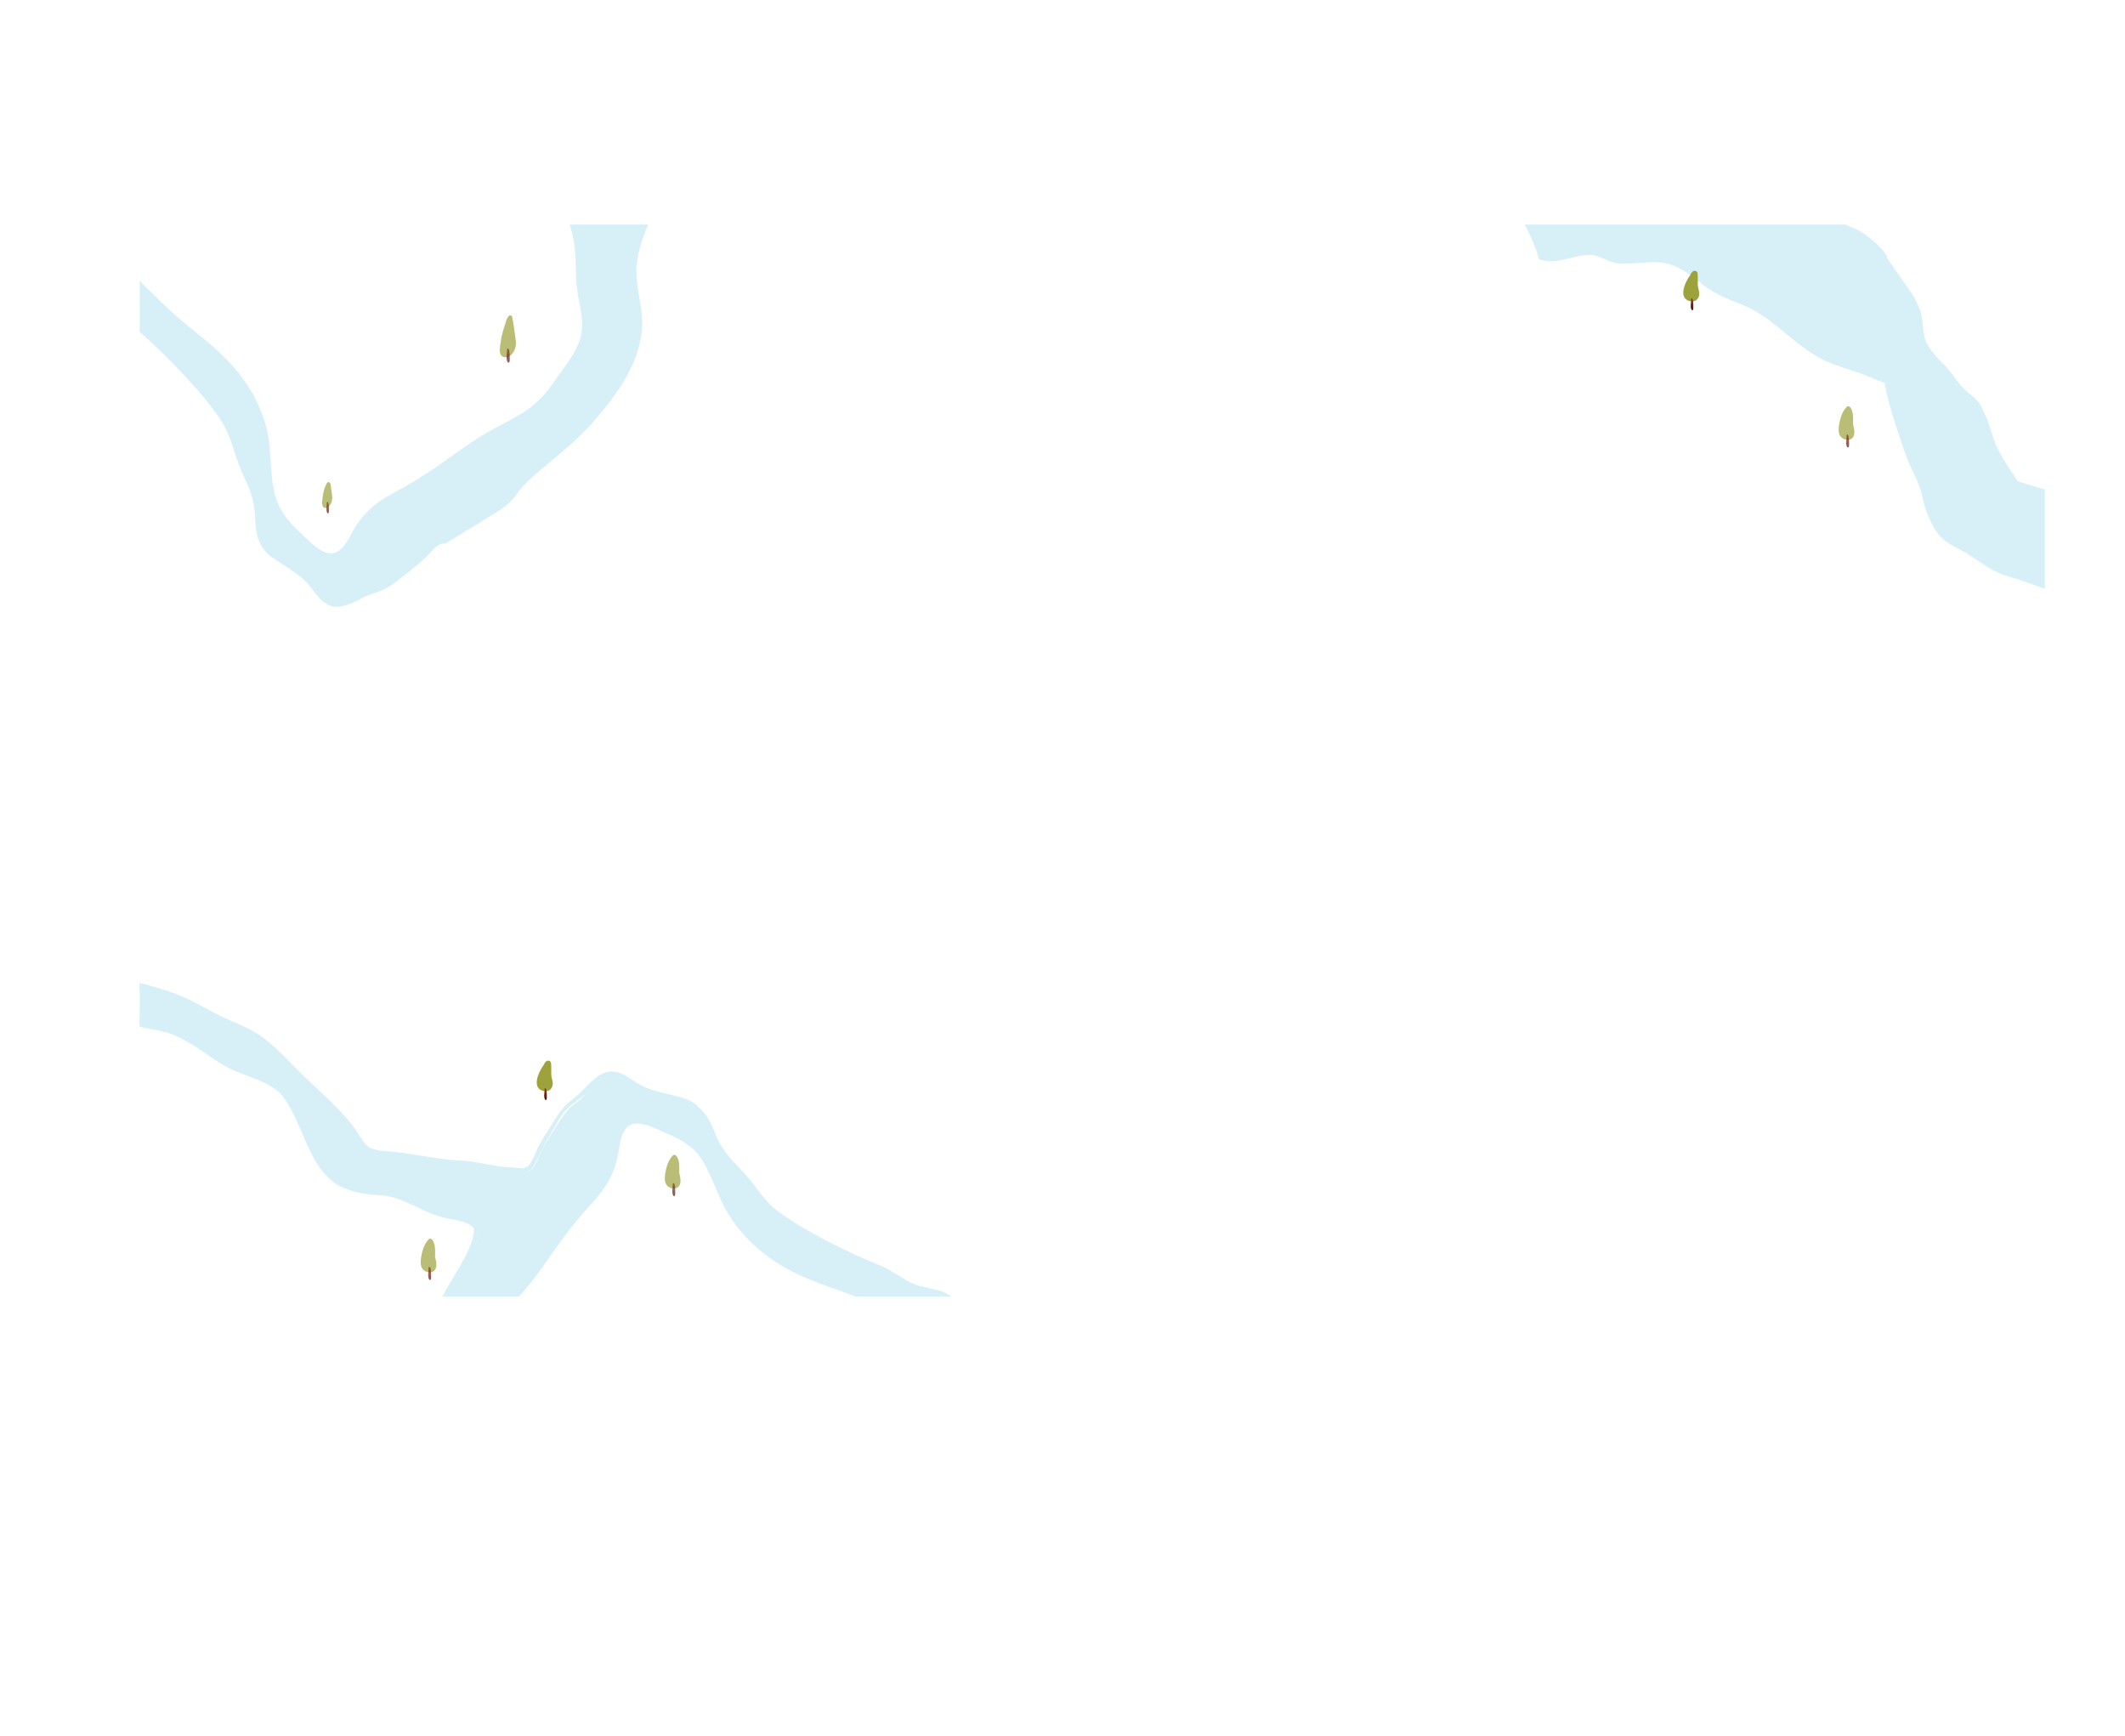 <?xml version="1.0" encoding="UTF-8"?>
<svg id="RIVERS" xmlns="http://www.w3.org/2000/svg" xmlns:xlink="http://www.w3.org/1999/xlink" viewBox="0 0 4282.56 3498.72">
  <defs>
    <style>
      .cls-1 {
        filter: url(#drop-shadow-3);
      }

      .cls-1, .cls-2, .cls-3, .cls-4 {
        fill: #aadfee;
      }

      .cls-5 {
        fill: url(#linear-gradient-3);
      }

      .cls-5, .cls-6, .cls-7, .cls-8, .cls-9, .cls-10 {
        opacity: .7;
      }

      .cls-11 {
        fill: url(#linear-gradient-2);
      }

      .cls-6, .cls-12 {
        fill: #9da23b;
      }

      .cls-13 {
        fill: none;
      }

      .cls-14 {
        opacity: .47;
      }

      .cls-15 {
        filter: url(#drop-shadow-4);
      }

      .cls-7 {
        fill: url(#linear-gradient-6);
      }

      .cls-2 {
        filter: url(#drop-shadow-1);
      }

      .cls-8 {
        fill: url(#linear-gradient-4);
      }

      .cls-9 {
        fill: url(#linear-gradient-5);
      }

      .cls-10 {
        fill: url(#linear-gradient-7);
      }

      .cls-16 {
        fill: url(#linear-gradient);
      }

      .cls-17 {
        clip-path: url(#clippath);
      }

      .cls-3 {
        filter: url(#drop-shadow-2);
      }
    </style>
    <clipPath id="clippath">
      <rect class="cls-13" x="281.28" y="452.4" width="3840" height="2160" rx="3.68" ry="3.68"/>
    </clipPath>
    <filter id="drop-shadow-1" x="145.92" y="1906.08" width="1980.24" height="1592.64" filterUnits="userSpaceOnUse">
      <feOffset dx="7" dy="7"/>
      <feGaussianBlur result="blur" stdDeviation="20"/>
      <feFlood flood-color="#000" flood-opacity=".25"/>
      <feComposite in2="blur" operator="in"/>
      <feComposite in="SourceGraphic"/>
    </filter>
    <filter id="drop-shadow-2" x="2975.04" y=".24" width="1307.52" height="1262.88" filterUnits="userSpaceOnUse">
      <feOffset dx="7" dy="7"/>
      <feGaussianBlur result="blur-2" stdDeviation="20"/>
      <feFlood flood-color="#000" flood-opacity=".25"/>
      <feComposite in2="blur-2" operator="in"/>
      <feComposite in="SourceGraphic"/>
    </filter>
    <filter id="drop-shadow-3" x="0" y="0" width="1544.88" height="1282.8" filterUnits="userSpaceOnUse">
      <feOffset dx="7" dy="7"/>
      <feGaussianBlur result="blur-3" stdDeviation="20"/>
      <feFlood flood-color="#000" flood-opacity=".25"/>
      <feComposite in2="blur-3" operator="in"/>
      <feComposite in="SourceGraphic"/>
    </filter>
    <filter id="drop-shadow-4" x="588.96" y="485.52" width="3208.32" height="2153.76" filterUnits="userSpaceOnUse">
      <feOffset dx="7" dy="7"/>
      <feGaussianBlur result="blur-4" stdDeviation="20"/>
      <feFlood flood-color="#000" flood-opacity=".25"/>
      <feComposite in2="blur-4" operator="in"/>
      <feComposite in="SourceGraphic"/>
    </filter>
    <linearGradient id="linear-gradient" x1="1092.64" y1="2211.73" x2="1092.15" y2="2190.22" gradientUnits="userSpaceOnUse">
      <stop offset="0" stop-color="#4c090a"/>
      <stop offset="1" stop-color="#82351b"/>
    </linearGradient>
    <linearGradient id="linear-gradient-2" x1="3403.25" y1="620.26" x2="3402.76" y2="598.75" xlink:href="#linear-gradient"/>
    <linearGradient id="linear-gradient-3" x1="1351.17" y1="2405.58" x2="1350.62" y2="2381.76" xlink:href="#linear-gradient"/>
    <linearGradient id="linear-gradient-4" x1="859.16" y1="2574.47" x2="858.61" y2="2550.65" xlink:href="#linear-gradient"/>
    <linearGradient id="linear-gradient-5" x1="3716.83" y1="897.06" x2="3716.28" y2="873.24" xlink:href="#linear-gradient"/>
    <linearGradient id="linear-gradient-6" x1="653.63" y1="1029.36" x2="653.15" y2="1008.6" xlink:href="#linear-gradient"/>
    <linearGradient id="linear-gradient-7" x1="1017.41" y1="726.29" x2="1016.81" y2="700.46" xlink:href="#linear-gradient"/>
  </defs>
  <g class="cls-14">
    <g class="cls-17">
      <path class="cls-2" d="M825.87,3431.15c96.16-5.94,214.68-12.54,330.78-18.48,3.42-.17,6.83-.33,10.25-.53-.17-.26-.35-.51-.51-.77-15.53-25.41-25.52-54.68-34.92-83.18-9.5-28.78-18.14-57.42-23.4-87.52-5.36-30.7-8.88-61.56-16.81-91.71-13.84-52.64-52.67-90.11-78.51-135.57-15.3-26.94-23.34-58.17-36.97-86.12-14.76-30.31-35.3-53.28-39.32-88.76-3.7-32.75,10.34-66.37,18.37-97.24,8.76-33.75,20.7-62.56,42.27-88.96,17.38-21.29,36.94-40.4,54.67-61.31,19.52-23.01,37.2-48.41,54.61-73.32,16.36-23.38,33.44-46.17,51.42-68.14,17.35-21.26,36.99-39.96,52.89-62.65,12.25-17.47,20.83-37.26,26.06-58.42,5.33-21.48,4.46-50.25,21.69-65.43,9.71-8.57,24.12-6.63,38.4-2.86.1.03.19.06.29.09,15.33,5.22,29.79,12.33,38.1,15.95,32.81,14.28,60.45,29.64,80.59,62.72,20.52,33.67,31.19,73.08,51.61,106.85,23.75,39.29,58.34,71.4,95.69,94.59,40.6,25.22,83.74,39.63,127.88,55.23,52.35,18.52,102.07,44.93,152.92,67.65,50.96,22.76,101.92,43.04,151.59,69.32,19.16,10.15,38.49,17.43,58.96,22.73,2.38.61,4.69-1.2,4.63-3.66-.07-2.82-.15-5.63-.22-8.45-.48-18.32-1.02-36.38-1.65-54.13-.11-3.03-.22-6.07-.32-9.09-.06-1.62-1.16-3-2.73-3.42-8.43-2.26-16.8-4.64-25.13-7.24-20.89-6.56-41.49-14.28-61.5-23.51-21.14-9.76-38.16-26.85-58.38-38.4-19.49-11.12-43.7-11.27-64.35-19.06-24.27-9.13-45.31-28.32-69.75-37.95-48.58-19.13-95.72-42.7-141.83-68.03-22.59-12.4-44.22-26.38-65.29-41.57-23.32-16.78-39.78-39.39-57.34-62.62-12.28-16.23-26.49-30.49-40.31-45.12-17.81-18.87-29.43-38.98-39.1-63.74-11-28.2-27.52-49.76-55.86-57.44-24.21-6.57-48.91-11.13-72.56-20.01-11.36-4.29-21.29-11.22-31.44-17.79-.4-.26-.68-.66-.9-1.08-.09-.18-.25-.33-.48-.43-1.01-.42-1.97-.87-2.92-1.3-.14-.06-.27-.13-.4-.21-7.09-4.39-14.4-8.38-22.48-10.91-.42-.12-.8-.1-1.13.04-.65.27-1.38.24-2.06.06-8.54-2.25-17.26-1.95-28.13,3.69-22.42,11.62-37.7,36.11-58.47,50.7-23.26,16.28-35.62,41.21-51.2,65.17-6.92,10.63-13.37,21.47-19.25,32.79-6.49,12.42-12.71,37.87-27.93,41.13-.15.03-.3.06-.44.1-.49.14-.99.22-1.49.18-18.56-1.68-37.17-1.79-55.65-4.86-22.27-3.74-42.61-9.38-65.38-10.35-44.29-1.87-86.69-11.2-130.48-17.05-18.9-2.52-37.93-1.13-56.05-8.6-17.43-7.19-31.65-38.6-43.61-53.51-30.73-38.27-69.26-69.49-103.57-103.85-29.86-29.88-55.85-60.03-92.68-79.91-19.58-10.56-40.52-17.83-60.38-27.75-20.85-10.4-41.07-22.2-61.96-32.49-39.53-19.47-80.39-29.55-122.43-40.16-19.53-4.94-38.85-10.24-57.96-16.2-2.66-.83-5.25,1.45-4.73,4.19.59,3.13,1.19,6.3,1.8,9.51,3.88,20.83,7.89,43.11,11.94,66.8.64,3.73,1.29,7.55,1.93,11.36.28,1.66,1.64,2.91,3.32,3.06,33.93,2.89,68.51,9.77,101.54,17,45.92,10.05,81.56,42.38,121.43,66.85,41.47,25.41,96.74,29.28,128.39,70.69,25.38,33.22,38.07,75.68,56.81,113.17,8.05,16.13,17.5,32.55,29.84,45.29,13.71,14.18,30.51,20.79,48.54,26.06,18.74,5.45,38.43,7.3,57.7,8.36,22.4,1.22,45.36,11.86,65.77,21.27,18.44,8.5,35.66,17.44,55.21,22.52,21.99,5.7,57.84,7.09,71.83,29.86.4.66.58,1.44.51,2.21-2.87,33.89-24.44,66.09-40.48,93.72-19.93,34.27-41.61,68.84-56.81,105.99-32.59,79.68-61.66,171.75-18.4,253.81,10.46,19.84,22.19,38.8,30.92,59.66,9.13,21.76,12.15,46.3,13.01,69.94,1.86,50.71-12.53,101.37-22.79,150.23-10.16,48.33-10.9,99.52-27.84,145.88-8.36,22.87-14.67,46.56-20.21,70.49-.56,2.4,1.36,4.66,3.82,4.5,2.94-.18,5.9-.36,8.89-.54Z"/>
      <path class="cls-4" d="M1955.16,2698.21c-28.47-14.19-57.76-25.44-86.99-37.47-55.96-23.01-109.59-52.16-166.13-73.61-51.77-19.66-102.44-34.71-149.18-67.42-43.52-30.43-75.36-72.34-98.31-122.17-17.25-37.45-32-78.62-64.85-103.41-23.24-17.53-57.98-28.4-85.14-36.34-.06-.02-.13-.04-.19-.06-14.82-5.27-29.43-10.09-41.96-7.44-.13.03-.25.05-.38.05-10.43.79-19.64,4.85-24.47,15.48-.97,2.12,2.12,3.46,3.13,1.42,1.2-2.45,2.73-4.47,4.47-6.18-3.44,4.2-6.55,9.69-9.2,16.86-6.43,17.43-5.33,37.31-7.89,55.61-4.33,30.97-26.2,57.09-45.49,78.65-17.97,20.04-38.02,37.15-54.91,58.43-19.1,24.1-36.39,49.8-53.85,75.27-32.54,47.5-74.47,86.36-105.87,134.58-14.89,22.86-20.63,51.43-28.54,77.65-8.05,26.68-14.72,53.3-13.17,81.67,1.38,25.32,14.01,47.26,26.49,67.88,18.06,29.86,28.81,61.85,42.75,93.88,21.62,49.68,62.49,85.71,82.01,136.77,11.51,30.06,14.52,64.15,19.39,96.01,4.5,29.46,11.86,57.29,20.62,85.57,10.23,33.11,22.12,63.49,38.03,90.83.69,1.19,2,1.89,3.37,1.82,2.67-.13,5.33-.26,8.01-.42-.17-.26-.35-.51-.51-.77-15.53-25.41-25.52-54.68-34.92-83.18-9.5-28.78-18.14-57.42-23.4-87.52-5.36-30.7-8.88-61.56-16.81-91.71-13.84-52.64-52.67-90.11-78.51-135.57-15.3-26.94-23.34-58.17-36.97-86.12-14.76-30.31-35.3-53.28-39.32-88.76-3.7-32.75,10.34-66.37,18.37-97.24,8.76-33.75,20.7-62.56,42.27-88.96,17.38-21.29,36.94-40.4,54.67-61.31,19.52-23.01,37.2-48.41,54.61-73.32,16.36-23.38,33.44-46.17,51.42-68.14,17.35-21.26,36.99-39.96,52.89-62.65,12.25-17.47,20.83-37.26,26.06-58.42,5.33-21.48,4.46-50.25,21.69-65.43,9.71-8.57,24.12-6.63,38.4-2.86.1.03.19.06.29.09,15.33,5.22,29.79,12.33,38.1,15.95,32.81,14.28,60.45,29.64,80.59,62.72,20.52,33.67,31.19,73.08,51.61,106.85,23.75,39.29,58.34,71.4,95.69,94.59,40.6,25.22,83.74,39.63,127.88,55.23,52.35,18.52,102.07,44.93,152.92,67.65,50.96,22.76,101.92,43.04,151.59,69.32,19.16,10.15,38.49,17.43,58.96,22.73,2.38.61,4.69-1.2,4.63-3.66-.05-1.88-.1-3.75-.15-5.63-.04-1.66-1.2-3.08-2.81-3.48-8.01-1.97-15.94-4.21-23.73-6.76-26.83-8.77-51.87-24.92-77.25-37.59Z"/>
      <path class="cls-4" d="M381.16,2023.78c21.1,9.72,41.3,21.69,62.11,32.11,19.89,9.93,40.75,17.11,60.54,27.35,42.59,22.09,72.81,62.19,106.9,96.36,34.73,34.82,72.64,67.04,101.47,108.1,9.41,13.4,16.77,26.24,30.96,34.17,15.37,8.61,35.71,7.46,52.4,8.79,22.48,1.77,44.82,7.93,67.13,11.58,22.91,3.75,45.97,5.22,69.1,6.37,22.48,1.13,43.3,6.49,65.29,11,17.91,3.67,36.83,2.94,55.16,2.94.68,0,1.36.16,1.92.54.76.52,1.74.74,2.93.48,14.27-3.12,20.77-17.01,26.91-30.12,12.86-27.45,27.88-52.42,42.93-78.49,15.82-27.38,40.91-38.58,63.3-58.02,10.59-9.17,19.49-18.92,31.74-25.7,11.9-6.59,23.56-2.81,35.34.7.37.11.72.28,1.04.49,11.89,8.09,23.1,17.76,35.51,24.78,17.35,9.8,37.55,13.53,56.41,18.08,20.03,4.82,40.5,9.5,55.11,26.29,12.94,14.84,17.49,36.06,25.23,54.07,17.05,39.86,56.03,68.17,81.1,101.78,28.91,38.76,64.22,63.99,104.37,87.52,45.31,26.57,93.06,50.57,141.24,70.26,24.29,9.91,47.16,21.58,69.57,35.91,19.05,12.17,40.18,15.61,61.5,20.66,22.64,5.37,38.67,23.23,58.17,35.33,20.36,12.61,42.95,20.88,65.27,28.31,13.47,4.5,26.97,8.59,40.57,12.33,2.4.66,4.74-1.21,4.66-3.69-.05-1.36-.1-2.73-.14-4.08-.06-1.62-1.16-3-2.73-3.42-8.43-2.26-16.8-4.64-25.13-7.24-20.89-6.56-41.49-14.28-61.5-23.51-21.14-9.76-38.16-26.85-58.38-38.4-19.49-11.12-43.7-11.27-64.35-19.06-24.27-9.13-45.31-28.32-69.75-37.95-48.58-19.13-95.72-42.7-141.83-68.03-22.59-12.4-44.22-26.38-65.29-41.57-23.32-16.78-39.78-39.39-57.34-62.62-12.28-16.23-26.49-30.49-40.31-45.12-17.81-18.87-29.43-38.98-39.1-63.74-11-28.2-27.52-49.76-55.86-57.44-24.21-6.57-48.91-11.13-72.56-20.01-11.36-4.29-21.29-11.22-31.44-17.79-.4-.26-.68-.66-.9-1.08-.09-.18-.25-.33-.48-.43-1.01-.42-1.97-.87-2.92-1.3-.14-.06-.27-.13-.4-.21-7.09-4.39-14.4-8.38-22.48-10.91-.42-.12-.8-.1-1.13.04-.65.27-1.38.24-2.06.06-8.54-2.25-17.26-1.95-28.13,3.69-22.42,11.62-37.7,36.11-58.47,50.7-23.26,16.28-35.62,41.21-51.2,65.17-6.92,10.63-13.37,21.47-19.25,32.79-6.49,12.42-12.71,37.87-27.93,41.13-.15.03-.3.06-.44.1-.49.14-.99.22-1.49.18-18.56-1.68-37.17-1.79-55.65-4.86-22.27-3.74-42.61-9.38-65.38-10.35-44.29-1.87-86.69-11.2-130.48-17.05-18.9-2.52-37.93-1.13-56.05-8.6-17.43-7.19-31.65-38.6-43.61-53.51-30.73-38.27-69.26-69.49-103.57-103.85-29.86-29.88-55.85-60.03-92.68-79.91-19.58-10.56-40.52-17.83-60.38-27.75-20.85-10.4-41.07-22.2-61.96-32.49-39.53-19.47-80.39-29.55-122.43-40.16-19.53-4.94-38.85-10.24-57.96-16.2-2.66-.83-5.25,1.45-4.73,4.19.46,2.41.92,4.85,1.38,7.3.26,1.35,1.25,2.46,2.57,2.86,11.93,3.59,23.94,6.93,36,9.99,47.96,12.19,96.38,19.16,142.03,40.17Z"/>
      <path class="cls-4" d="M872.85,3212.67c9.69-47.83,21.76-95.04,22.65-144.34.76-41.71-10.46-78.7-29.62-114.41-10.65-19.83-21.78-38.98-28.85-60.74-9.66-29.88-9.29-61.08-4.1-91.75,8.03-47.4,25.1-96.12,45.37-138.99,16.71-35.36,38.66-68.06,56.96-102.53,12.16-22.84,26.59-49.7,27.61-77.13.03-.77.3-1.49.75-2.11s.67-1.49.45-2.55c-.37-1.82-.83-3.53-1.39-5.17-.09-.27-.16-.56-.18-.84-.07-.83-.12-1.64-.23-2.45-.17-1.3-.77-2.14-1.54-2.56-.59-.32-1.02-.87-1.35-1.45-14.88-25.73-55.64-28.59-80.31-35.02-22.08-5.77-42.29-18.89-63.4-27.74-19.97-8.38-41.12-13.18-62.42-14.34-21.34-1.15-42.49-4.81-62.72-12.47-24.53-9.29-38.77-30.75-51.62-53.98-20.83-37.74-33.26-79.6-57.27-115.43-25.1-37.45-67.03-47.36-104.87-63.61-44.06-18.92-79.01-55.55-122.82-74.91-38.52-17.03-84.09-19.86-124.87-26.65-3.7-.61-7.52-1.04-11.44-1.36-2.39-.2-4.33,1.92-3.93,4.29.38,2.23.76,4.48,1.13,6.73.28,1.66,1.64,2.91,3.32,3.06,33.93,2.89,68.51,9.77,101.54,17,45.92,10.05,81.56,42.38,121.43,66.85,41.47,25.41,96.74,29.28,128.39,70.69,25.38,33.22,38.07,75.68,56.81,113.17,8.05,16.13,17.5,32.55,29.84,45.29,13.71,14.18,30.51,20.79,48.54,26.06,18.74,5.45,38.43,7.3,57.7,8.36,22.4,1.22,45.36,11.86,65.77,21.27,18.44,8.5,35.66,17.44,55.21,22.52,21.99,5.7,57.84,7.09,71.83,29.86.4.66.58,1.44.51,2.21-2.87,33.89-24.44,66.09-40.48,93.72-19.93,34.27-41.61,68.84-56.81,105.99-32.59,79.68-61.66,171.75-18.4,253.81,10.46,19.84,22.19,38.8,30.92,59.66,9.13,21.76,12.15,46.3,13.01,69.94,1.86,50.71-12.53,101.37-22.79,150.23-10.16,48.33-10.9,99.52-27.84,145.88-8.36,22.87-14.67,46.56-20.21,70.49-.56,2.4,1.36,4.66,3.82,4.5,2.05-.13,4.11-.25,6.18-.38,1.61-.1,2.97-1.23,3.35-2.79,6.71-27.16,14.15-54.01,22.77-80.9,13.81-43.01,14.55-90.6,23.56-134.96Z"/>
      <path class="cls-3" d="M4064.62,1162.01c27.12,9.34,54.14,19.07,81.21,28.58,4.59,1.61,9.16,3.29,13.72,5.05,2.74,1.05,5.53-1.36,4.91-4.23,0-.02,0-.04-.01-.07-8.21-37.88-6.99-62.99-1.78-80.8,2.03-6.86,24.09-42.68,51.36-85.53.27-.42.54-.85.81-1.27,1.44-2.26.07-5.26-2.59-5.63-5.6-.77-11.14-1.9-16.59-3.58-16.06-4.97-29.46-19.14-45.15-25.74-9.94-4.17-21.18-5.4-31.52-8.18-10.39-2.78-20.67-5.99-30.99-9.01-8.33-2.44-16.66-4.7-24.88-7.58-7.34-2.59-9.05-10.53-13.49-16.72-12.7-17.71-23.91-35.4-33.17-55.56-8.88-19.27-12.42-41.53-21.67-60.42-2.25-4.58-5.03-11.35-8.09-16.84-.27-.48-.4-1.01-.46-1.56-.05-.43-.19-.87-.45-1.31-5.63-9.71-12.64-17.02-21.35-23.45-14.72-10.87-24.93-24.09-35.73-39.27-16.53-23.28-41.18-39.75-53.63-66.35-6.75-14.41-5.87-32.26-8.51-47.96-2.52-15.13-8.1-29.18-15.71-41.99-8.85-14.92-19.65-28.97-29.54-43.14-8.31-11.88-16.23-24.13-24.73-35.87-.64-.89-.81-2-.59-3.07.17-.8.05-1.65-.49-2.45-13.26-19.7-31.54-34.35-50.48-47.18-12.89-8.74-28.79-10.42-40.84-20.68-9.2-7.81-16-18.79-24.01-27.92-8.66-9.84-19.06-22.3-10.64-36.29,7.69-12.73,19.13-21.32,30.13-30.4,15.72-12.95,29.02-28.63,40.14-46.31,8.7-13.84,17.1-32.7,14.21-49.78-1.57-9.35-5.24-16.64-11.16-23.5-3.42-3.95-8.22-7.07-12.04-10.42-6.12-5.39-9.29-14.38-12.62-21.9-4.65-10.47-11.03-19.75-16.14-29.92-5.92-11.79-5.1-24.64-7.18-37.48-1.98-12.28-8.71-23.37-12.14-35.13-2.62-9.01-2.02-18.59-1.19-28.18.16-1.9-1.15-3.61-3.03-3.95-.56-.1-1.13-.2-1.69-.3-9.18-1.61-18.87-3.29-28.99-5.03-.55-.09-1.1-.18-1.64-.28-2.46-.42-4.61,1.68-4.26,4.14,3.71,26.5,7.28,52.7,19.76,76.63,14.3,27.44,34.04,51.08,48.42,78.51,7.01,13.37,13.87,29.66,10.77,45.51-4.18,21.42-33.4,21.98-48.68,28.2-16.09,6.53-30.99,17.29-45.92,26.44-17.81,10.95-35.79,21.51-54.47,30.57-17.37,8.42-35.62,14.48-53.22,22.3-19.89,8.85-39.89,17.98-60.91,23-34.6,8.27-66.81-10.36-94.12-30.57-26.55-19.63-50.79-43.27-80.66-57.18-38.21-17.82-79-28.22-116.83-47.08-.92-.45-1.83-.93-2.73-1.4-1.34-.7-2.96-.51-4.11.47-1.54,1.32-3.07,2.6-4.59,3.84-4.12,3.39-8.13,6.47-11.95,9.14-35.13,24.61-101.47,94.02-113.55,106.76-1.13,1.19-1.34,2.98-.5,4.4,8.28,14.04,50.69,86.98,63.92,131.01.39,1.38.81,2.74,1.16,4.06.15.55.31,1.11.47,1.67.36,1.3,1.4,2.3,2.72,2.6.72.17,1.44.34,2.17.52,16.83,4.16,33.08,2.1,49.88-1.76,20-4.61,40.99-11.99,61.31-6.54,16.84,4.52,30.5,15.23,48.54,15.61,39.74.82,79.36-11.27,116.55,8.06,16.73,8.7,32.07,20.41,46.88,32.37,14.65,11.83,31.26,21.05,48.16,28.61,17.68,7.94,36.15,13.75,53.38,22.78,16.31,8.54,31.38,19.64,46.02,31.09,28.03,21.89,54.33,46.24,84.88,64.14,34.15,20,73.18,26.76,108.9,42.4,8.45,3.69,16.74,7.42,25.5,9.86,1.42.39,2.48,1.56,2.69,3.02,4.35,28.87,13.3,56.95,22.19,84.34,9.52,29.36,18.4,59,31.51,86.7,7.22,15.24,14.35,29.27,19.09,45.83,3.61,12.66,5.59,26.34,10.27,38.59,9.14,23.92,19.49,46.83,39.69,61.77,11.86,8.77,25.96,14.78,38.61,22.15,12.19,7.12,23.88,15.49,35.73,23.29,9.82,6.44,19.78,12.91,30.46,17.67,14.63,6.49,30.21,9.82,45.26,15.02Z"/>
      <path class="cls-1" d="M997.82,1022.49c14.71-9.04,27.53-20.9,37.45-35.04,15.87-22.63,39.76-40.89,59.3-57.56,30.19-25.7,62.12-51.11,88.79-81.1,57.21-64.33,115.21-141.52,101.66-233.29-3.28-22.18-8.04-43.97-9.35-66.54-1.38-23.56,3.92-47.71,10.96-70.29,15.09-48.45,45.49-91.46,71.4-134.13,25.64-42.21,43.34-90.25,74.71-128.35,16.51-20.05,31.15-41.77,45.12-63.95-4.4-1.23-8.82-2.5-13.31-3.78-92.68-26.34-206.66-59.48-318.14-92.44-3.28-.97-6.55-1.95-9.84-2.9.08.3.16.6.22.89,6.21,29.13,5.9,60.05,5.3,90.06-.6,30.3-1.96,60.19-7,90.32-5.14,30.74-12.07,61.01-14.61,92.08-4.43,54.25,19.74,102.49,29.02,153.95,5.48,30.5,2.7,62.62,6.26,93.51,3.85,33.49,15.6,61.98,7.61,96.78-7.38,32.12-31.8,59.17-49.63,85.61-19.47,28.92-40.31,52.13-69.42,69.87-23.46,14.3-48.26,25.83-71.93,39.67-26.06,15.22-51.16,33.31-75.86,51.01-23.2,16.62-46.87,32.45-71.13,47.19-23.43,14.29-48.17,25.41-70.7,41.52-17.36,12.41-32.02,28.23-43.98,46.45-12.16,18.49-20.9,45.92-42.19,54.51-12.04,4.87-25.04-1.81-37.29-10.14-12.77-10.04-24.1-21.6-30.76-27.8-26.21-24.37-47.17-48.04-55.18-85.93-8.17-38.58-5.15-79.29-13.18-117.92-9.35-44.95-31.32-86.72-58.83-121-29.91-37.27-65.82-65.2-102.27-94.57-43.23-34.86-81.35-76.28-121.76-114.6-40.51-38.39-81.84-74.45-119.96-115.74-15.83-17.17-32.95-31.26-52.14-43.72-1.39,4.23-2.74,8.43-4.1,12.65-5.64,17.44-11.12,34.65-16.42,51.61-1.18,3.77-2.35,7.55-3.53,11.28,7.97,5.43,15.82,10.95,23.55,16.72,17.52,13.12,34.4,27.25,50.2,42.6,16.7,16.23,27.08,38,42.31,55.61,14.69,16.96,37.47,25.15,54.36,39.35,19.85,16.68,33.34,41.76,53.19,58.97,39.47,34.18,76.1,72.07,111.17,111.28,17.19,19.19,32.95,39.57,47.78,60.9,16.42,23.57,24.44,50.37,33.29,78.11,6.19,19.39,14.86,37.56,23.04,55.95,10.53,23.71,14.81,46.54,15.7,73.11,1.01,30.25,9.43,56.08,33.6,72.74,20.65,14.24,42.44,26.75,61.8,42.97,9.52,8.01,16.71,18.15,24.3,27.93-.12.39-.13.83.24,1.17.87.79,1.68,1.59,2.49,2.36,5.27,6.56,10.88,12.81,17.72,17.93.62.45,1.29.42,1.82.11,7.61,5.51,16.18,8.52,28.98,6.72,25-3.51,47.56-21.54,71.99-28.4,27.34-7.63,47.28-27.04,69.94-44.46,10.06-7.73,19.74-15.81,29.05-24.54,10.25-9.56,24.57-31.5,40.01-29.51.4.06.76.07,1.13.02l107.09-65.8Z"/>
    </g>
  </g>
  <g id="Layer_26" data-name="Layer 26">
    <g class="cls-15">
      <path class="cls-12" d="M1104.06,2159.35c-.46-8.1.4-16.14-.52-24.24-.55-4.95-6.97-6.55-10.5-3.05-1.96,1.96-3.43,4.42-4.56,7.13-10.72,14.6-24.8,46.96.23,52.23,11.71,2.46,18.64-6.09,18.24-16.06-.21-5.41-2.58-10.58-2.89-16Z"/>
      <path class="cls-6" d="M1361.78,2355.49c.27-10.81,1.14-23.54-5.07-32.7-.52-.77-1.25-1.26-2.06-1.51-1.15-1.44-3.71-1.94-5.36-.3-10.15,10.16-14.35,26.37-15.95,39.73-1.32,11.04-.59,22.16,12.43,26.35,10.54,3.39,17.99-3.17,18.61-12.57.43-6.37-1.36-12.74-2.59-19Z"/>
      <path class="cls-6" d="M659.75,972.9c-.28-2.75-.63-6.51-2.94-7.91h0c-.62-.8-1.66-1.17-2.49-.43-.08.07-.15.14-.22.21-1.26.41-2.43,1.41-3.01,2.72-.28.66-.54,1.35-.77,2.05-3.84,6.4-5.57,15.14-6.67,22.41-.9,5.88-3.53,19.81,1.71,23.49,5.84,4.11,13.2-3.45,15.56-9.88,3.76-10.24-.13-22.36-1.17-32.66Z"/>
      <path class="cls-6" d="M1030.63,665.52c-1.42-11.35-3.13-22.62-5.39-33.85-.59-2.92-4.52-4.59-6.83-1.98-3.89,4.41-5.71,9.54-6.64,14.95-.04.11-.08.23-.13.35-1.28,2.32-2.09,4.85-2.61,7.47-3.77,11.56-6.34,23.11-7.89,35.8-1.08,8.9-3.43,24.51,10.59,24.64,11.71.1,18.56-12.92,20.4-21.55,1.79-8.41-.46-17.47-1.51-25.83Z"/>
      <path class="cls-16" d="M1094.89,2196.51c-.21-3.05-.3-7.91-1.95-9.94-.23-.29-.52-.44-.83-.49-.58-.8-1.57.06-1.55,1.31,0,.14,0,.28,0,.43-.15.91-.17,1.85-.1,2.79-.45,6.28-1.94,13.48,1.25,18.28,1.03,1.56,2.94.36,3.12-1.8.29-3.55.3-7.02.06-10.58Z"/>
      <path class="cls-12" d="M3414.67,567.88c-.46-8.1.4-16.14-.52-24.24-.55-4.95-6.97-6.55-10.5-3.05-1.96,1.96-3.43,4.42-4.56,7.13-10.72,14.6-24.8,46.96.23,52.23,11.71,2.46,18.64-6.09,18.24-16.06-.21-5.41-2.58-10.58-2.89-16Z"/>
      <path class="cls-11" d="M3405.5,605.04c-.21-3.05-.3-7.91-1.95-9.94-.23-.29-.52-.44-.83-.49-.58-.8-1.57.06-1.55,1.31,0,.14,0,.28,0,.43-.15.91-.17,1.85-.1,2.79-.45,6.28-1.94,13.48,1.25,18.28,1.03,1.56,2.94.36,3.12-1.8.29-3.55.3-7.02.06-10.58Z"/>
      <path class="cls-5" d="M1353.65,2388.72c-.23-3.38-.33-8.76-2.15-11.01-.26-.31-.58-.49-.92-.54-.65-.9-1.74.06-1.71,1.44,0,.16,0,.32,0,.48-.18,1.02-.2,2.06-.13,3.1-.48,6.96-2.14,14.93,1.39,20.25,1.14,1.73,3.26.4,3.45-1.99.33-3.93.33-7.77.07-11.72Z"/>
      <path class="cls-6" d="M869.77,2524.39c.27-10.81,1.14-23.54-5.07-32.7-.52-.77-1.25-1.26-2.06-1.51-1.15-1.44-3.71-1.94-5.36-.3-10.15,10.16-14.35,26.37-15.95,39.73-1.32,11.04-.59,22.16,12.43,26.35,10.54,3.39,17.99-3.17,18.61-12.57.43-6.37-1.36-12.74-2.59-19Z"/>
      <path class="cls-8" d="M861.65,2557.61c-.23-3.38-.33-8.76-2.15-11.01-.26-.31-.58-.49-.92-.54-.65-.9-1.74.06-1.71,1.44,0,.16,0,.32,0,.48-.18,1.02-.2,2.06-.13,3.1-.48,6.96-2.14,14.93,1.39,20.25,1.14,1.73,3.26.4,3.45-1.99.33-3.93.33-7.77.07-11.72Z"/>
      <path class="cls-6" d="M3727.45,846.97c.27-10.81,1.14-23.54-5.07-32.7-.52-.77-1.25-1.26-2.06-1.51-1.15-1.44-3.71-1.94-5.36-.3-10.15,10.16-14.35,26.37-15.95,39.73-1.32,11.04-.59,22.16,12.43,26.35,10.54,3.39,17.99-3.17,18.61-12.57.43-6.37-1.36-12.74-2.59-19Z"/>
      <path class="cls-9" d="M3719.32,880.2c-.23-3.38-.33-8.76-2.15-11.01-.26-.31-.58-.49-.92-.54-.65-.9-1.74.06-1.71,1.44,0,.16,0,.32,0,.48-.18,1.02-.2,2.06-.13,3.1-.48,6.96-2.14,14.93,1.39,20.25,1.14,1.73,3.26.4,3.45-1.99.33-3.93.33-7.77.07-11.72Z"/>
      <path class="cls-7" d="M655.8,1014.67c-.2-2.94-.3-7.64-1.88-9.6-.22-.28-.51-.42-.8-.47-.57-.78-1.52.05-1.49,1.26,0,.13,0,.28,0,.42-.15.89-.17,1.78-.1,2.69-.42,6.07-1.87,13.01,1.21,17.64,1,1.5,2.84.34,3.01-1.74.28-3.42.29-6.77.06-10.2Z"/>
      <path class="cls-10" d="M1020.1,708.02c-.24-3.67-.36-9.51-2.34-11.96-.27-.34-.63-.53-.99-.58-.71-.98-1.89.06-1.86,1.57,0,.16,0,.33,0,.51-.19,1.11-.21,2.22-.13,3.36-.53,7.55-2.33,16.19,1.5,21.95,1.24,1.87,3.53.43,3.75-2.16.35-4.27.36-8.43.07-12.7Z"/>
    </g>
  </g>
</svg>
